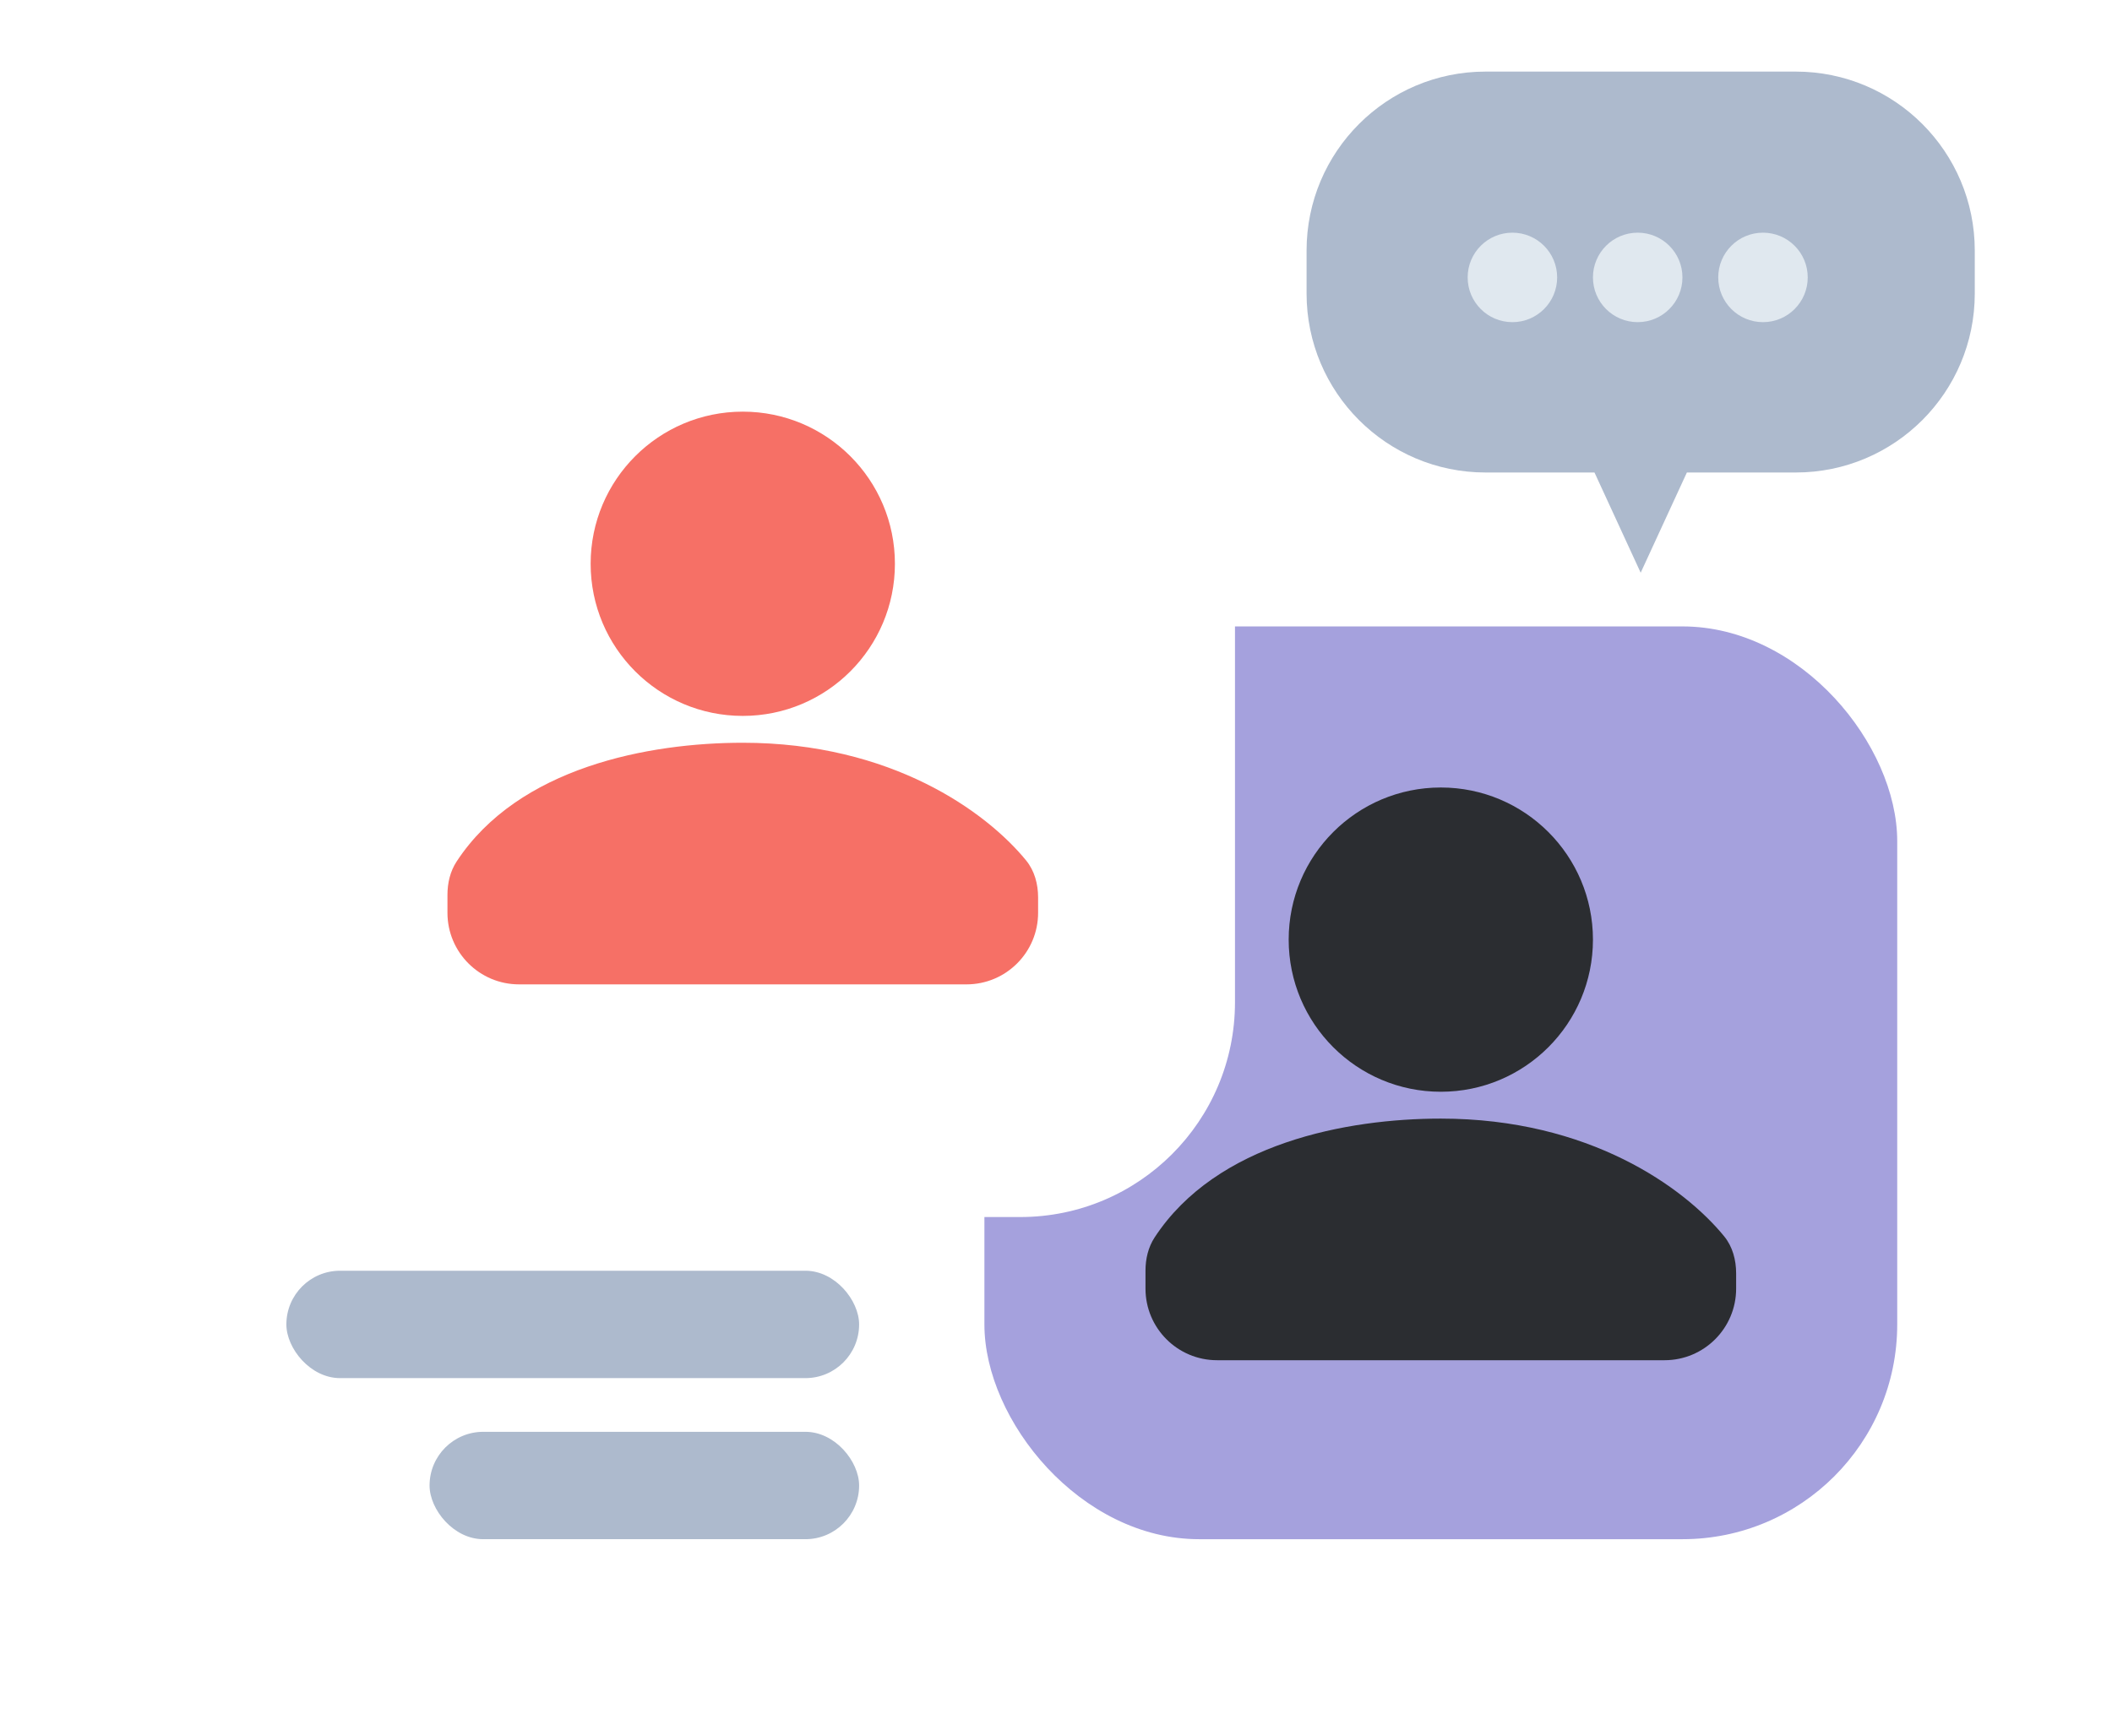 <svg width="118" height="97" viewBox="0 0 118 97" fill="none" xmlns="http://www.w3.org/2000/svg">
<rect x="55" y="35" width="51" height="51" rx="12" fill="#A5A1DD"/>
<g filter="url(#filter0_d_2726_32978)">
<rect x="16" y="14" width="51" height="51" rx="12" fill="white"/>
</g>
<path fill-rule="evenodd" clip-rule="evenodd" d="M83 4C77.477 4 73 8.477 73 14V16.4C73 21.923 77.477 26.4 83 26.4H89.086L91.667 32L94.248 26.4H100.333C105.856 26.4 110.333 21.923 110.333 16.4V14C110.333 8.477 105.856 4 100.333 4H83Z" fill="#ADBACD"/>
<circle cx="84.5" cy="15.5" r="2.5" fill="#E0E8EF"/>
<circle cx="91.5" cy="15.5" r="2.5" fill="#E0E8EF"/>
<circle cx="98.5" cy="15.5" r="2.5" fill="#E0E8EF"/>
<rect x="16" y="71" width="32" height="6" rx="3" fill="#ADBACD"/>
<rect x="24" y="80" width="24" height="6" rx="3" fill="#ADBACD"/>
<g filter="url(#filter1_ii_2726_32978)">
<circle cx="41.5" cy="31.5" r="8.5" fill="#F67066"/>
</g>
<g filter="url(#filter2_ii_2726_32978)">
<path d="M25 51V50C25 49.344 25.15 48.688 25.51 48.139C28.969 42.855 36.273 41.5 41.5 41.5C49.798 41.5 55.1 45.35 57.329 48.074C57.803 48.654 58 49.398 58 50.147V51C58 53.209 56.209 55 54 55H29C26.791 55 25 53.209 25 51Z" fill="#F67066"/>
</g>
<g filter="url(#filter3_ii_2726_32978)">
<circle cx="80.5" cy="52.5" r="8.5" fill="#2B2D31"/>
</g>
<g filter="url(#filter4_ii_2726_32978)">
<path d="M64 72V71C64 70.344 64.15 69.689 64.51 69.139C67.969 63.855 75.273 62.5 80.5 62.5C88.798 62.5 94.1 66.35 96.329 69.074C96.803 69.654 97 70.398 97 71.147V72C97 74.209 95.209 76 93 76H68C65.791 76 64 74.209 64 72Z" fill="#2B2D31"/>
</g>
<defs>
<filter id="filter0_d_2726_32978" x="14" y="13" width="59" height="59" filterUnits="userSpaceOnUse" color-interpolation-filters="sRGB">
<feFlood flood-opacity="0" result="BackgroundImageFix"/>
<feColorMatrix in="SourceAlpha" type="matrix" values="0 0 0 0 0 0 0 0 0 0 0 0 0 0 0 0 0 0 127 0" result="hardAlpha"/>
<feOffset dx="2" dy="3"/>
<feGaussianBlur stdDeviation="2"/>
<feComposite in2="hardAlpha" operator="out"/>
<feColorMatrix type="matrix" values="0 0 0 0 0.438 0 0 0 0 0.438 0 0 0 0 0.438 0 0 0 0.25 0"/>
<feBlend mode="normal" in2="BackgroundImageFix" result="effect1_dropShadow_2726_32978"/>
<feBlend mode="normal" in="SourceGraphic" in2="effect1_dropShadow_2726_32978" result="shape"/>
</filter>
<filter id="filter1_ii_2726_32978" x="32" y="23" width="19" height="17" filterUnits="userSpaceOnUse" color-interpolation-filters="sRGB">
<feFlood flood-opacity="0" result="BackgroundImageFix"/>
<feBlend mode="normal" in="SourceGraphic" in2="BackgroundImageFix" result="shape"/>
<feColorMatrix in="SourceAlpha" type="matrix" values="0 0 0 0 0 0 0 0 0 0 0 0 0 0 0 0 0 0 127 0" result="hardAlpha"/>
<feOffset dx="-1"/>
<feGaussianBlur stdDeviation="0.75"/>
<feComposite in2="hardAlpha" operator="arithmetic" k2="-1" k3="1"/>
<feColorMatrix type="matrix" values="0 0 0 0 1 0 0 0 0 1 0 0 0 0 1 0 0 0 0.25 0"/>
<feBlend mode="normal" in2="shape" result="effect1_innerShadow_2726_32978"/>
<feColorMatrix in="SourceAlpha" type="matrix" values="0 0 0 0 0 0 0 0 0 0 0 0 0 0 0 0 0 0 127 0" result="hardAlpha"/>
<feOffset dx="1"/>
<feGaussianBlur stdDeviation="0.75"/>
<feComposite in2="hardAlpha" operator="arithmetic" k2="-1" k3="1"/>
<feColorMatrix type="matrix" values="0 0 0 0 0.796 0 0 0 0 0.385 0 0 0 0 0.355 0 0 0 0.5 0"/>
<feBlend mode="normal" in2="effect1_innerShadow_2726_32978" result="effect2_innerShadow_2726_32978"/>
</filter>
<filter id="filter2_ii_2726_32978" x="24" y="41.5" width="35" height="13.5" filterUnits="userSpaceOnUse" color-interpolation-filters="sRGB">
<feFlood flood-opacity="0" result="BackgroundImageFix"/>
<feBlend mode="normal" in="SourceGraphic" in2="BackgroundImageFix" result="shape"/>
<feColorMatrix in="SourceAlpha" type="matrix" values="0 0 0 0 0 0 0 0 0 0 0 0 0 0 0 0 0 0 127 0" result="hardAlpha"/>
<feOffset dx="-1"/>
<feGaussianBlur stdDeviation="0.6"/>
<feComposite in2="hardAlpha" operator="arithmetic" k2="-1" k3="1"/>
<feColorMatrix type="matrix" values="0 0 0 0 1 0 0 0 0 1 0 0 0 0 1 0 0 0 0.25 0"/>
<feBlend mode="normal" in2="shape" result="effect1_innerShadow_2726_32978"/>
<feColorMatrix in="SourceAlpha" type="matrix" values="0 0 0 0 0 0 0 0 0 0 0 0 0 0 0 0 0 0 127 0" result="hardAlpha"/>
<feOffset dx="1"/>
<feGaussianBlur stdDeviation="0.75"/>
<feComposite in2="hardAlpha" operator="arithmetic" k2="-1" k3="1"/>
<feColorMatrix type="matrix" values="0 0 0 0 0.796 0 0 0 0 0.384 0 0 0 0 0.353 0 0 0 0.5 0"/>
<feBlend mode="normal" in2="effect1_innerShadow_2726_32978" result="effect2_innerShadow_2726_32978"/>
</filter>
<filter id="filter3_ii_2726_32978" x="71" y="44" width="19" height="17" filterUnits="userSpaceOnUse" color-interpolation-filters="sRGB">
<feFlood flood-opacity="0" result="BackgroundImageFix"/>
<feBlend mode="normal" in="SourceGraphic" in2="BackgroundImageFix" result="shape"/>
<feColorMatrix in="SourceAlpha" type="matrix" values="0 0 0 0 0 0 0 0 0 0 0 0 0 0 0 0 0 0 127 0" result="hardAlpha"/>
<feOffset dx="-1"/>
<feGaussianBlur stdDeviation="0.75"/>
<feComposite in2="hardAlpha" operator="arithmetic" k2="-1" k3="1"/>
<feColorMatrix type="matrix" values="0 0 0 0 0.375 0 0 0 0 0.375 0 0 0 0 0.375 0 0 0 0.25 0"/>
<feBlend mode="normal" in2="shape" result="effect1_innerShadow_2726_32978"/>
<feColorMatrix in="SourceAlpha" type="matrix" values="0 0 0 0 0 0 0 0 0 0 0 0 0 0 0 0 0 0 127 0" result="hardAlpha"/>
<feOffset dx="1"/>
<feGaussianBlur stdDeviation="0.75"/>
<feComposite in2="hardAlpha" operator="arithmetic" k2="-1" k3="1"/>
<feColorMatrix type="matrix" values="0 0 0 0 0 0 0 0 0 0 0 0 0 0 0 0 0 0 0.4 0"/>
<feBlend mode="normal" in2="effect1_innerShadow_2726_32978" result="effect2_innerShadow_2726_32978"/>
</filter>
<filter id="filter4_ii_2726_32978" x="63" y="62.5" width="35" height="13.5" filterUnits="userSpaceOnUse" color-interpolation-filters="sRGB">
<feFlood flood-opacity="0" result="BackgroundImageFix"/>
<feBlend mode="normal" in="SourceGraphic" in2="BackgroundImageFix" result="shape"/>
<feColorMatrix in="SourceAlpha" type="matrix" values="0 0 0 0 0 0 0 0 0 0 0 0 0 0 0 0 0 0 127 0" result="hardAlpha"/>
<feOffset dx="-1"/>
<feGaussianBlur stdDeviation="0.6"/>
<feComposite in2="hardAlpha" operator="arithmetic" k2="-1" k3="1"/>
<feColorMatrix type="matrix" values="0 0 0 0 0.376 0 0 0 0 0.376 0 0 0 0 0.376 0 0 0 0.25 0"/>
<feBlend mode="normal" in2="shape" result="effect1_innerShadow_2726_32978"/>
<feColorMatrix in="SourceAlpha" type="matrix" values="0 0 0 0 0 0 0 0 0 0 0 0 0 0 0 0 0 0 127 0" result="hardAlpha"/>
<feOffset dx="1"/>
<feGaussianBlur stdDeviation="0.75"/>
<feComposite in2="hardAlpha" operator="arithmetic" k2="-1" k3="1"/>
<feColorMatrix type="matrix" values="0 0 0 0 0 0 0 0 0 0 0 0 0 0 0 0 0 0 0.4 0"/>
<feBlend mode="normal" in2="effect1_innerShadow_2726_32978" result="effect2_innerShadow_2726_32978"/>
</filter>
</defs>
</svg>
